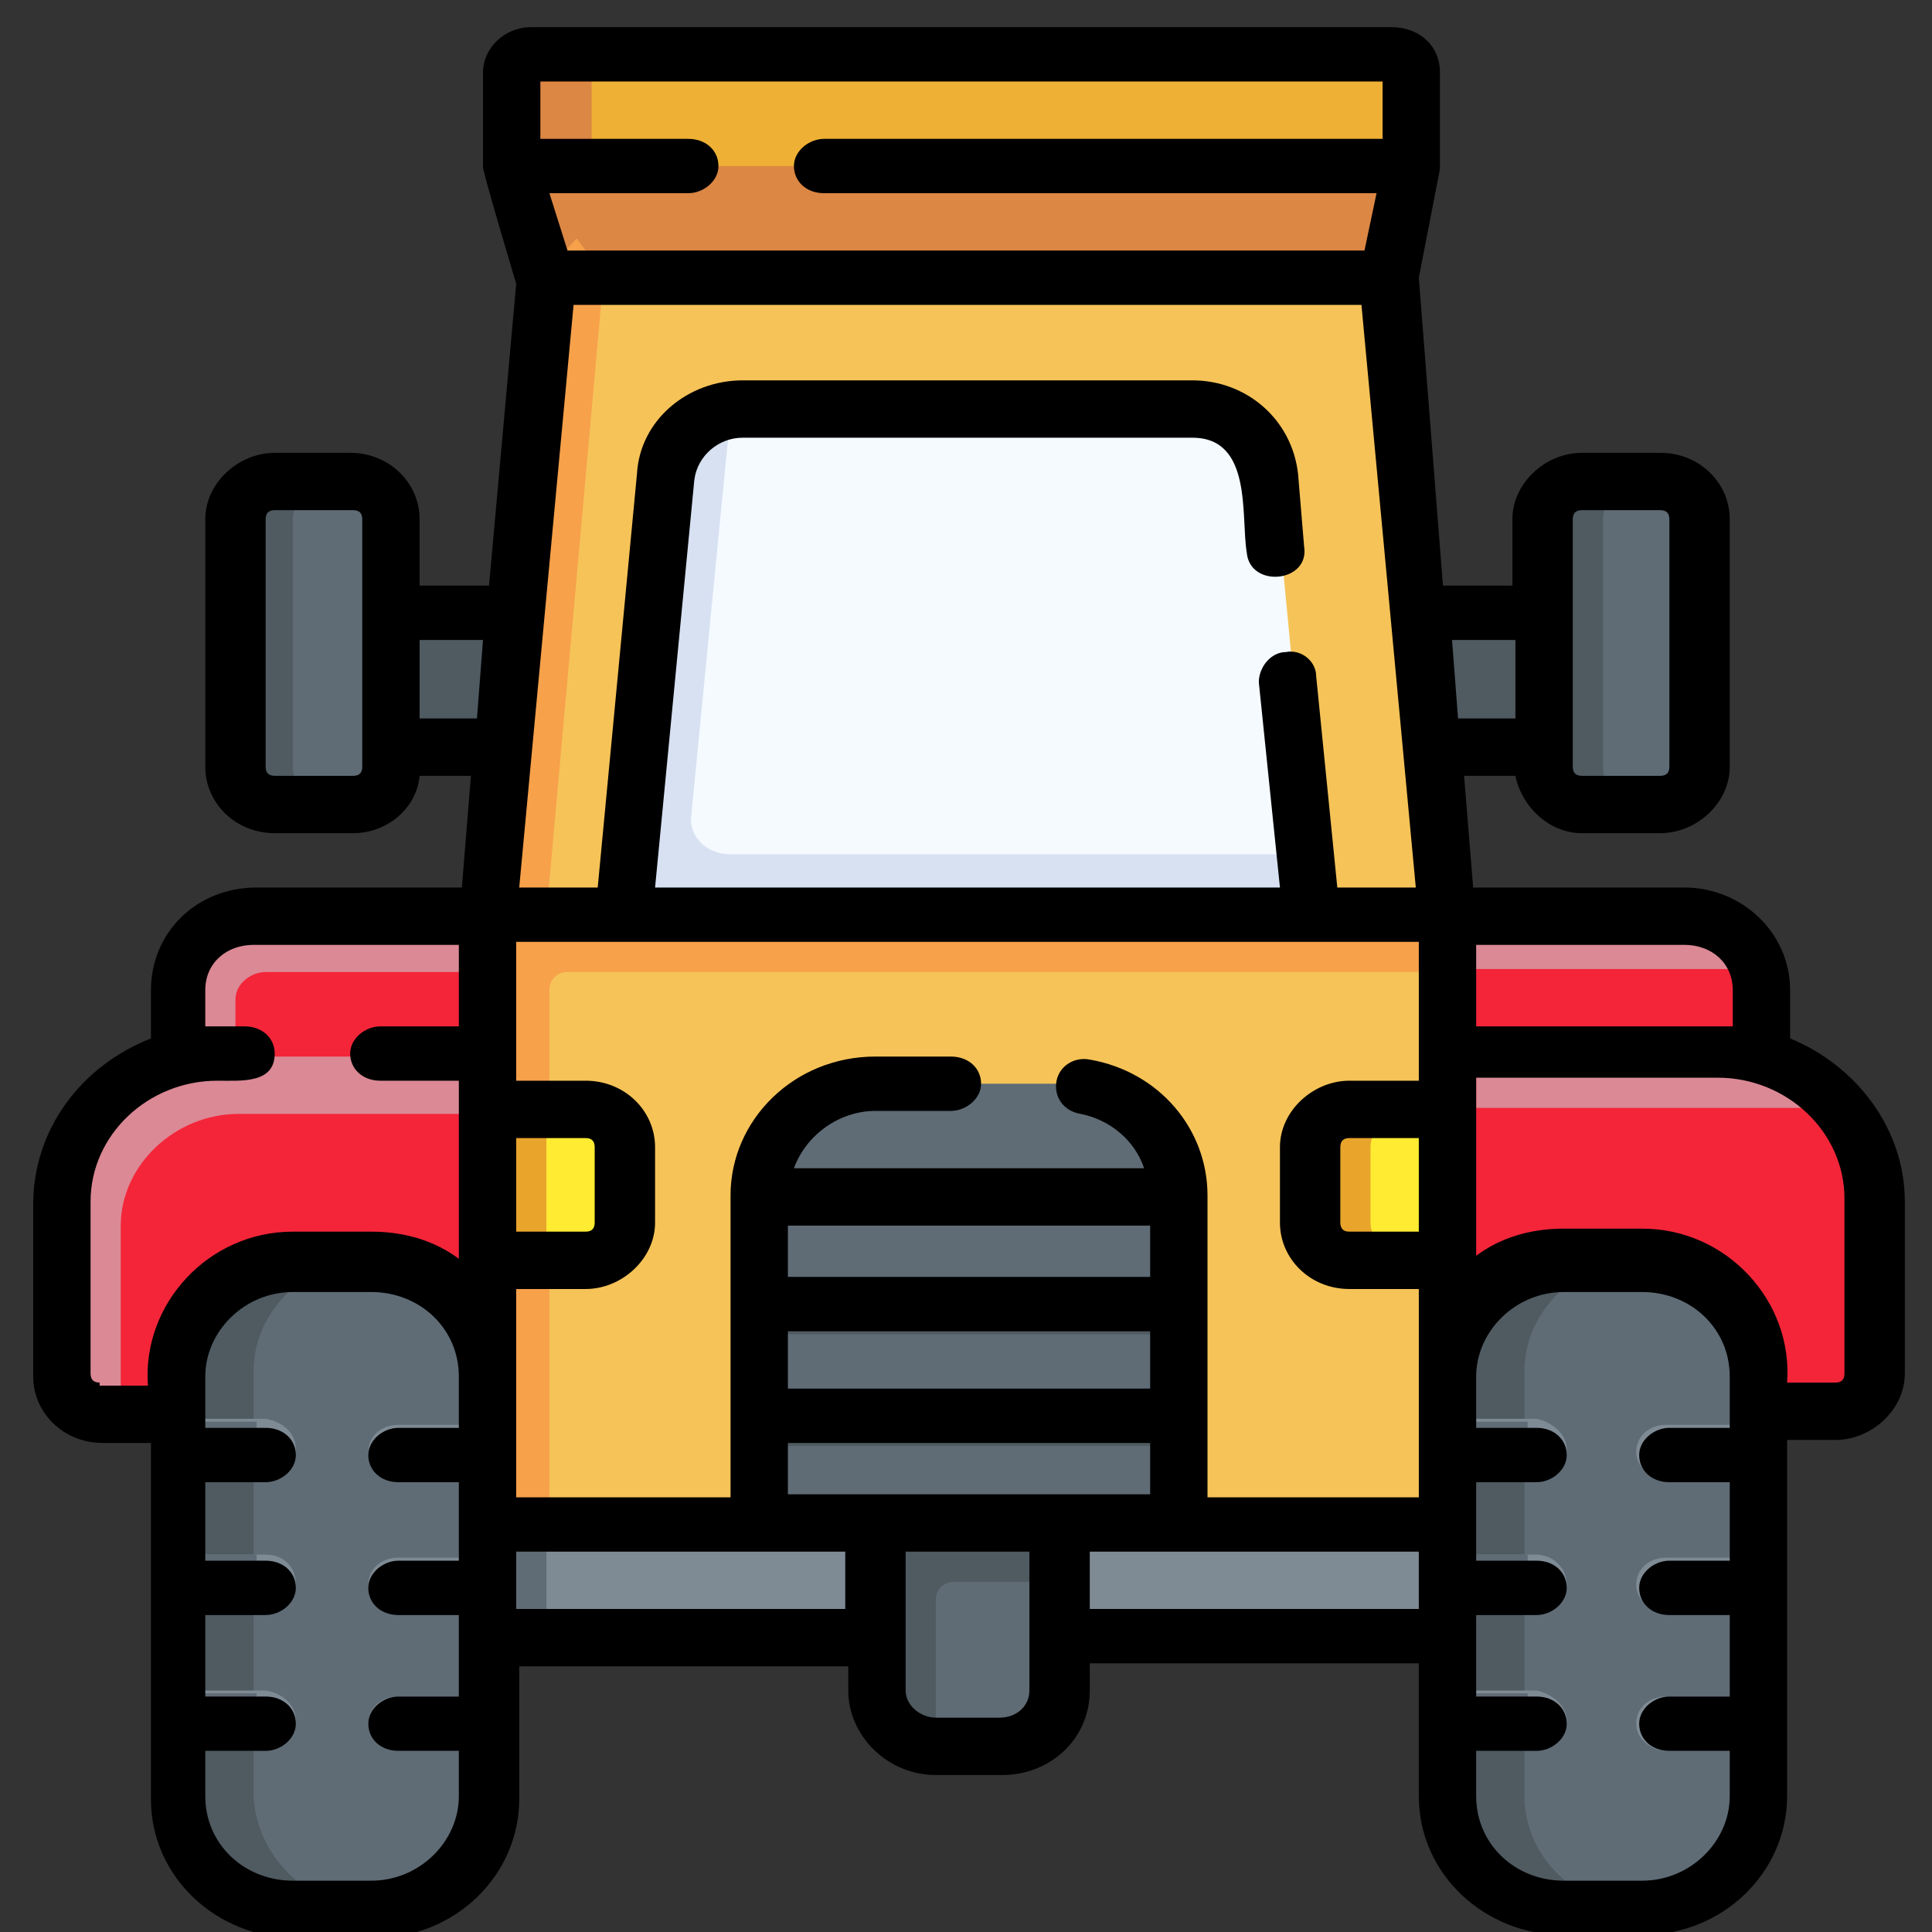 <?xml version="1.0" encoding="utf-8"?>
<!-- Generator: Adobe Illustrator 22.1.0, SVG Export Plug-In . SVG Version: 6.00 Build 0)  -->
<svg version="1.1" id="图层_1" xmlns="http://www.w3.org/2000/svg" xmlns:xlink="http://www.w3.org/1999/xlink" x="0px" y="0px"
	 viewBox="0 0 64 64" style="enable-background:new 0 0 64 64;" xml:space="preserve">
<rect x="0" y="0" width="64" height="64" fill="#333333" stroke="none"/>
<style type="text/css">
	.st0{fill:#4F5A61;}
	.st1{clip-path:url(#SVGID_2_);fill:#F42539;}
	.st2{clip-path:url(#SVGID_2_);fill:#DB8995;}
	.st3{clip-path:url(#SVGID_2_);fill:#DC8744;}
	.st4{clip-path:url(#SVGID_2_);fill:#7E8A94;}
	.st5{clip-path:url(#SVGID_2_);fill:#5F6C76;}
	.st6{clip-path:url(#SVGID_2_);fill:#F6C358;}
	.st7{clip-path:url(#SVGID_2_);fill:#4F5A61;}
	.st8{clip-path:url(#SVGID_2_);fill:#F7A14B;}
	.st9{clip-path:url(#SVGID_2_);fill:#F5FAFF;}
	.st10{clip-path:url(#SVGID_2_);fill:#D7E1F2;}
	.st11{clip-path:url(#SVGID_2_);fill:#EFB135;}
	.st12{clip-path:url(#SVGID_2_);fill:#FFEB31;}
	.st13{clip-path:url(#SVGID_2_);fill:#E8A42B;}
	.st14{clip-path:url(#SVGID_2_);}
</style>
<polygon class="st0" points="17.7,20.3 13,20.3 11.7,22.5 13,24.8 17.7,24.8 "/>
<polygon class="st0" points="45.9,20.3 51.2,20.3 52.5,22.5 51.2,24.8 46.3,24.8 "/>
<g>
	<defs>
		<rect id="SVGID_1_" width="64" height="64"/>
	</defs>
	<clipPath id="SVGID_2_">
		<use xlink:href="#SVGID_1_"  style="overflow:visible;"/>
	</clipPath>
	<path class="st1" d="M46.8,30.3h9c1.4,0,2.6,1.1,2.6,2.5v3.5H46.8V30.3z"/>
	<path class="st2" d="M58.3,32.2c-0.2,0-0.4-0.1-0.6-0.1H46.8v-1.9h9C57,30.3,58,31.1,58.3,32.2"/>
	<path class="st1" d="M46.7,34.9H57c2.8,0,5.1,2.2,5.1,4.9v5.7c0,0.7-0.6,1.2-1.3,1.2h-2.4H46.7V34.9z"/>
	<path class="st2" d="M61,36.8c-0.2,0-0.5-0.1-0.7-0.1H48.9v-1.9h8.7C59,34.9,60.2,35.7,61,36.8"/>
	<path class="st1" d="M17.7,30.3H8.5c-1.4,0-2.6,1.1-2.6,2.5v3.5h11.8V30.3z"/>
	<path class="st2" d="M17.7,30.3v1.9H8.8c-0.5,0-1,0.4-1,0.9v3.2H5.9v-3.5c0-1.4,1.2-2.5,2.6-2.5H17.7z"/>
	<path class="st1" d="M17.7,34.9H7.2c-2.8,0-5.1,2.2-5.1,4.9v5.7c0,0.7,0.6,1.2,1.3,1.2h2.3h12.1V34.9z"/>
	<path class="st2" d="M17.7,34.9v2H7.9c-2.1,0-3.9,1.7-3.9,3.7v6.2H3.3c-0.7,0-1.3-0.6-1.3-1.2v-5.7c0-2.7,2.3-4.9,5.1-4.9H17.7z"/>
	<polygon class="st3" points="46.8,5.5 46,9.2 32.1,10.4 18,9.1 16.9,5.5 32.1,4.3 	"/>
	<rect x="14.9" y="48.9" class="st4" width="34.3" height="5.3"/>
	<rect x="14.7" y="48.8" class="st4" width="34.3" height="5.3"/>
	<rect x="14.9" y="48.9" class="st5" width="3.2" height="5.3"/>
	<rect x="16.2" y="30.3" class="st6" width="31.8" height="20.1"/>
	<path class="st5" d="M39.1,39.6v10.9l-13.9,0V39.6c0-0.3,0-0.6,0.1-0.9c0.4-1.6,1.9-2.8,3.7-2.8h6.2c1.8,0,3.3,1.2,3.7,2.8
		C39,39,39.1,39.3,39.1,39.6"/>
	<path class="st7" d="M39.1,39.6v0.9H25.2v-0.9c0-0.3,0-0.6,0.1-0.9H39C39,39,39.1,39.3,39.1,39.6"/>
	<rect x="25.2" y="42.3" class="st7" width="13.9" height="1.9"/>
	<rect x="25.2" y="46" class="st7" width="13.9" height="1.9"/>
	<path class="st8" d="M48,30.3v1.9H18.8c-0.4,0-0.6,0.3-0.6,0.6v17.7h-1.9V30.3H48z"/>
	<polygon class="st6" points="46,9.2 18,9.1 16.2,30.3 48,30.3 	"/>
	<polygon class="st8" points="20,9.1 18.1,30.3 17.2,31.6 16.2,30.3 18,9.1 19.1,7.9 20,9.1 	"/>
	<path class="st9" d="M20.7,30.3l1.4-14.6c0.1-1.3,1.2-2.2,2.6-2.2h14.9c1.3,0,2.4,1,2.6,2.2l1.4,14.6H20.7z"/>
	<path class="st10" d="M43.4,30.3H20.7l1.4-14.6c0.1-1.1,1-2,2.1-2.2c0,0.1,0,0.1,0,0.2L22.9,27c-0.1,0.7,0.5,1.3,1.3,1.3h19.1
		L43.4,30.3z"/>
	<path class="st5" d="M16.2,45.4v14.1c0,2-1.7,3.7-3.9,3.7H9.7c-2.1,0-3.9-1.7-3.9-3.7V45.4c0-2,1.7-3.7,3.9-3.7h2.6
		C14.5,41.7,16.2,43.4,16.2,45.4"/>
	<path class="st5" d="M58.2,45.4v14.1c0,2-1.7,3.7-3.9,3.7h-2.6c-2.1,0-3.9-1.7-3.9-3.7V45.4c0-2,1.7-3.7,3.9-3.7h2.6
		C56.5,41.7,58.2,43.4,58.2,45.4"/>
	<path class="st7" d="M12.3,63.2H9.7c-2.1,0-3.9-1.7-3.9-3.7V45.4c0-2,1.7-3.7,3.9-3.7h2.6c-2.1,0-3.9,1.7-3.9,3.7v14.1
		C8.5,61.5,10.2,63.2,12.3,63.2"/>
	<path class="st7" d="M54.4,63.2h-2.6c-2.1,0-3.9-1.7-3.9-3.7V45.4c0-2,1.7-3.7,3.9-3.7h2.6c-2.1,0-3.9,1.7-3.9,3.7v14.1
		C50.5,61.5,52.2,63.2,54.4,63.2"/>
	<path class="st11" d="M17.6,1.8h28.6c0.4,0,0.6,0.3,0.6,0.6v3.1H17V2.4C17,2.1,17.2,1.8,17.6,1.8"/>
	<path class="st3" d="M20.2,1.8c-0.4,0-0.6,0.3-0.6,0.6v3.1l-1.2,1.2l-1.4-1.2V2.4c0-0.3,0.3-0.6,0.6-0.6H20.2z"/>
	<path class="st5" d="M11.7,26.6H9.1c-0.7,0-1.3-0.6-1.3-1.2v-8.2c0-0.7,0.6-1.2,1.3-1.2h2.6c0.7,0,1.3,0.6,1.3,1.2v8.2
		C13,26.1,12.4,26.6,11.7,26.6"/>
	<path class="st5" d="M55,26.6h-2.6c-0.7,0-1.3-0.6-1.3-1.2v-8.2c0-0.7,0.6-1.2,1.3-1.2H55c0.7,0,1.3,0.6,1.3,1.2v8.2
		C56.3,26.1,55.7,26.6,55,26.6"/>
	<path class="st7" d="M11,26.6H9.1c-0.7,0-1.3-0.6-1.3-1.2v-8.2c0-0.7,0.6-1.2,1.3-1.2H11c-0.7,0-1.3,0.6-1.3,1.2v8.2
		C9.7,26.1,10.3,26.6,11,26.6"/>
	<path class="st7" d="M54.4,26.6h-1.9c-0.7,0-1.3-0.6-1.3-1.2v-8.2c0-0.7,0.6-1.2,1.3-1.2h1.9c-0.7,0-1.3,0.6-1.3,1.2v8.2
		C53.1,26.1,53.7,26.6,54.4,26.6"/>
	<path class="st12" d="M16.2,36.8h3.2c0.7,0,1.3,0.6,1.3,1.2v2.5c0,0.7-0.6,1.2-1.3,1.2h-3.2V36.8z"/>
	<path class="st12" d="M48,41.7h-3.2c-0.7,0-1.3-0.6-1.3-1.2V38c0-0.7,0.6-1.2,1.3-1.2H48V41.7z"/>
	<rect x="16.2" y="36.8" class="st13" width="1.9" height="4.9"/>
	<path class="st13" d="M46.7,41.7h-1.9c-0.7,0-1.3-0.6-1.3-1.2V38c0-0.7,0.6-1.2,1.3-1.2h1.9c-0.7,0-1.3,0.6-1.3,1.2v2.5
		C45.4,41.1,46,41.7,46.7,41.7"/>
	<path class="st4" d="M9.8,52.5c0,0.5-0.4,0.9-1,0.9h-3v-1.9h3C9.4,51.5,9.8,51.9,9.8,52.5"/>
	<path class="st4" d="M9.8,48c0,0.5-0.4,0.9-1,0.9h-3v-1.9h3C9.4,47.1,9.8,47.5,9.8,48"/>
	<path class="st4" d="M9.8,57c0,0.5-0.4,0.9-1,0.9h-3v-1.9h3C9.4,56.1,9.8,56.5,9.8,57"/>
	<rect x="5.9" y="47.1" class="st5" width="2.6" height="1.9"/>
	<rect x="5.9" y="51.5" class="st5" width="2.6" height="1.9"/>
	<rect x="5.9" y="56.1" class="st5" width="2.6" height="1.9"/>
	<rect x="5.9" y="51.5" class="st5" width="2.6" height="1.9"/>
	<rect x="5.9" y="47.1" class="st5" width="2.6" height="1.9"/>
	<rect x="5.9" y="56.1" class="st5" width="2.6" height="1.9"/>
	<path class="st4" d="M16.2,51.5v1.9h-3c-0.5,0-1-0.4-1-0.9c0-0.5,0.4-0.9,1-0.9H16.2z"/>
	<path class="st4" d="M16.2,47.1v1.9h-3c-0.5,0-1-0.4-1-0.9c0-0.5,0.4-0.9,1-0.9H16.2z"/>
	<path class="st4" d="M16.2,56.1V58h-3c-0.5,0-1-0.4-1-0.9c0-0.5,0.4-0.9,1-0.9H16.2z"/>
	<path class="st4" d="M51.9,52.5c0,0.5-0.4,0.9-1,0.9h-3v-1.9h3C51.4,51.5,51.9,51.9,51.9,52.5"/>
	<path class="st4" d="M51.9,48c0,0.5-0.4,0.9-1,0.9h-3v-1.9h3C51.4,47.1,51.9,47.5,51.9,48"/>
	<path class="st4" d="M51.9,57c0,0.5-0.4,0.9-1,0.9h-3v-1.9h3C51.4,56.1,51.9,56.5,51.9,57"/>
	<rect x="48" y="47.1" class="st5" width="2.6" height="1.9"/>
	<path class="st5" d="M35.1,50.5V56c0,1-0.9,1.9-1.9,1.9H31c-1.1,0-1.9-0.8-1.9-1.9v-5.6l3-1.2L35.1,50.5z"/>
	<path class="st7" d="M35.1,50.5v1.9h-3.5c-0.4,0-0.6,0.3-0.6,0.6v4.9c-1.1,0-1.9-0.8-1.9-1.9v-5.6H35.1z"/>
	<rect x="48" y="51.5" class="st5" width="2.6" height="1.9"/>
	<rect x="48" y="56.1" class="st5" width="2.6" height="1.9"/>
	<rect x="48" y="51.5" class="st5" width="2.6" height="1.9"/>
	<rect x="48" y="47.1" class="st5" width="2.6" height="1.9"/>
	<rect x="48" y="56.1" class="st5" width="2.6" height="1.9"/>
	<path class="st4" d="M58.2,51.5v1.9h-3c-0.5,0-1-0.4-1-0.9c0-0.5,0.4-0.9,1-0.9H58.2z"/>
	<path class="st4" d="M58.2,47.1v1.9h-3c-0.5,0-1-0.4-1-0.9c0-0.5,0.4-0.9,1-0.9H58.2z"/>
	<path class="st4" d="M58.2,56.1V58h-3c-0.5,0-1-0.4-1-0.9c0-0.5,0.4-0.9,1-0.9H58.2z"/>
	<path class="st14" d="M59.3,34.4v-1.6c0-1.9-1.6-3.4-3.5-3.4h-7l-0.3-3.7h1.7c0.2,1,1.1,1.9,2.2,1.9H55c1.2,0,2.3-1,2.3-2.2v-8.2
		c0-1.2-1-2.2-2.3-2.2h-2.6c-1.2,0-2.3,1-2.3,2.2v2.2h-2.3L47,9.2l0.7-3.6c0-0.1,0-0.1,0-0.2V2.4c0-0.9-0.7-1.5-1.6-1.5H17.6
		c-0.9,0-1.6,0.7-1.6,1.5v3.1c-0.1-0.1,1.1,3.9,1.1,3.9l-0.9,10h-2.3v-2.2c0-1.2-1-2.2-2.3-2.2H9.1c-1.2,0-2.3,1-2.3,2.2v8.2
		c0,1.2,1,2.2,2.3,2.2h2.6c1.1,0,2.1-0.8,2.2-1.9h1.7l-0.3,3.7H8.5c-2,0-3.5,1.5-3.5,3.4v1.6c-2.3,0.9-3.9,3-3.9,5.5v5.7
		c0,1.2,1,2.2,2.3,2.2h1.6v11.8c0,2.6,2.2,4.6,4.8,4.6h2.6c2.7,0,4.8-2.1,4.8-4.6v-4.4h10.9V56c0,1.5,1.3,2.8,2.9,2.8h2.2
		c1.6,0,2.9-1.2,2.9-2.8v-0.9H47v4.4c0,2.6,2.2,4.6,4.8,4.6h2.6c2.7,0,4.8-2.1,4.8-4.6V47.7h1.6c1.2,0,2.3-1,2.3-2.2v-5.7
		C63.1,37.4,61.5,35.3,59.3,34.4 M57.4,32.8V34c-0.1,0-8.5,0-8.5,0v-2.7h6.9C56.7,31.3,57.4,31.9,57.4,32.8 M26.1,47.8h12v1.7h-12
		V47.8z M26.1,44.1h12V46h-12V44.1z M38.1,42.3h-12v-1.7h12V42.3z M40,39.6c0-2.2-1.6-4.1-3.9-4.5c-0.5-0.1-1,0.2-1.1,0.7
		c-0.1,0.5,0.2,1,0.8,1.1c1,0.2,1.8,0.9,2.1,1.8H26.3c0.4-1.1,1.5-1.9,2.7-1.9h2.5c0.5,0,1-0.4,1-0.9c0-0.5-0.4-0.9-1-0.9H29
		c-2.7,0-4.8,2.1-4.8,4.6v0v0v3.6v0v0v3.7v0v0v2.7h-7.1v-4.1v-2.8h2.3c1.2,0,2.3-1,2.3-2.2V38c0-1.2-1-2.2-2.3-2.2h-2.3v-4.6h3.5h0
		h0H47v4.6h-2.3c-1.2,0-2.3,1-2.3,2.2v2.5c0,1.2,1,2.2,2.3,2.2H47v2.8v4.1H40V39.6z M19,10.1h26.1l1.8,19.3h-2.6l-0.7-7
		c0-0.5-0.5-0.9-1-0.8c-0.5,0-0.9,0.5-0.9,1l0.7,6.8H21.7L23,15.9c0.1-0.8,0.8-1.4,1.6-1.4h14.9c2,0,1.6,2.6,1.8,3.8
		c0.1,1.2,2.1,1,1.9-0.2L43,15.7c-0.2-1.8-1.7-3.1-3.5-3.1H24.6c-1.8,0-3.4,1.3-3.5,3.1l-1.3,13.7h-2.6L19,10.1z M47,40.8h-2.3
		c-0.2,0-0.3-0.1-0.3-0.3V38c0-0.2,0.1-0.3,0.3-0.3H47V40.8z M17.1,37.7h2.3c0.2,0,0.3,0.1,0.3,0.3v2.5c0,0.2-0.1,0.3-0.3,0.3h-2.3
		V37.7z M52.1,17.2c0-0.2,0.1-0.3,0.3-0.3H55c0.2,0,0.3,0.1,0.3,0.3v8.2c0,0.2-0.1,0.3-0.3,0.3h-2.6c-0.2,0-0.3-0.1-0.3-0.3V17.2z
		 M50.2,21.2v2.6h-1.9l-0.2-2.6H50.2z M17.9,2.7h27.9v1.9H27.3c-0.5,0-1,0.4-1,0.9c0,0.5,0.4,0.9,1,0.9h18.3l-0.4,1.9H18.8l-0.6-1.9
		h4.6c0.5,0,1-0.4,1-0.9c0-0.5-0.4-0.9-1-0.9h-4.9V2.7z M12,25.4c0,0.2-0.1,0.3-0.3,0.3H9.1c-0.2,0-0.3-0.1-0.3-0.3v-8.2
		c0-0.2,0.1-0.3,0.3-0.3h2.6c0.2,0,0.3,0.1,0.3,0.3V25.4z M13.9,23.8v-2.6H16l-0.2,2.6H13.9z M3.3,45.8c-0.2,0-0.3-0.1-0.3-0.3v-5.7
		c0-2.2,1.9-4,4.2-4c0.8,0,1.9,0.1,1.9-0.9c0-0.5-0.4-0.9-1-0.9c-0.2,0-1.1,0-1.3,0v-1.2c0-0.9,0.7-1.5,1.6-1.5h6.8V34h-2.6
		c-0.5,0-1,0.4-1,0.9c0,0.5,0.4,0.9,1,0.9h2.6v5.9c-0.8-0.6-1.8-0.9-2.9-0.9H9.7c-2.8,0-5,2.4-4.8,5.1H3.3z M12.3,62.3H9.7
		c-1.6,0-2.9-1.2-2.9-2.8V58h2c0.5,0,1-0.4,1-0.9c0-0.5-0.4-0.9-1-0.9h-2v-2.7h2c0.5,0,1-0.4,1-0.9c0-0.5-0.4-0.9-1-0.9h-2v-2.6h2
		c0.5,0,1-0.4,1-0.9c0-0.5-0.4-0.9-1-0.9h-2v-1.7c0-1.5,1.3-2.8,2.9-2.8h2.6c1.6,0,2.9,1.2,2.9,2.8v1.7h-2c-0.5,0-1,0.4-1,0.9
		c0,0.5,0.4,0.9,1,0.9h2v2.6h-2c-0.5,0-1,0.4-1,0.9c0,0.5,0.4,0.9,1,0.9h2v2.7h-2c-0.5,0-1,0.4-1,0.9c0,0.5,0.4,0.9,1,0.9h2v1.5
		C15.2,61,13.9,62.3,12.3,62.3 M17.1,51.4h10.9v1.9H17.1V51.4z M34.1,56c0,0.5-0.4,0.9-1,0.9H31c-0.5,0-1-0.4-1-0.9v-4.6h4.1V56z
		 M36.1,51.4H47v1.9H36.1V51.4z M54.4,62.3h-2.6c-1.6,0-2.9-1.2-2.9-2.8V58h2c0.5,0,1-0.4,1-0.9c0-0.5-0.4-0.9-1-0.9h-2v-2.7h2
		c0.5,0,1-0.4,1-0.9c0-0.5-0.4-0.9-1-0.9h-2v-2.6h2c0.5,0,1-0.4,1-0.9c0-0.5-0.4-0.9-1-0.9h-2v-1.7c0-1.5,1.3-2.8,2.9-2.8h2.6
		c1.6,0,2.9,1.2,2.9,2.8v1.7h-2c-0.5,0-1,0.4-1,0.9c0,0.5,0.4,0.9,1,0.9h2v2.6h-2c-0.5,0-1,0.4-1,0.9c0,0.5,0.4,0.9,1,0.9h2v2.7h-2
		c-0.5,0-1,0.4-1,0.9c0,0.5,0.4,0.9,1,0.9h2v1.5C57.3,61,56,62.3,54.4,62.3 M61.1,45.5c0,0.2-0.1,0.3-0.3,0.3h-1.6
		c0.2-2.7-2-5.1-4.8-5.1h-2.6c-1.1,0-2.1,0.3-2.9,0.9v-5.9h8c2.3,0,4.2,1.8,4.2,4V45.5z"/>
</g>
</svg>
